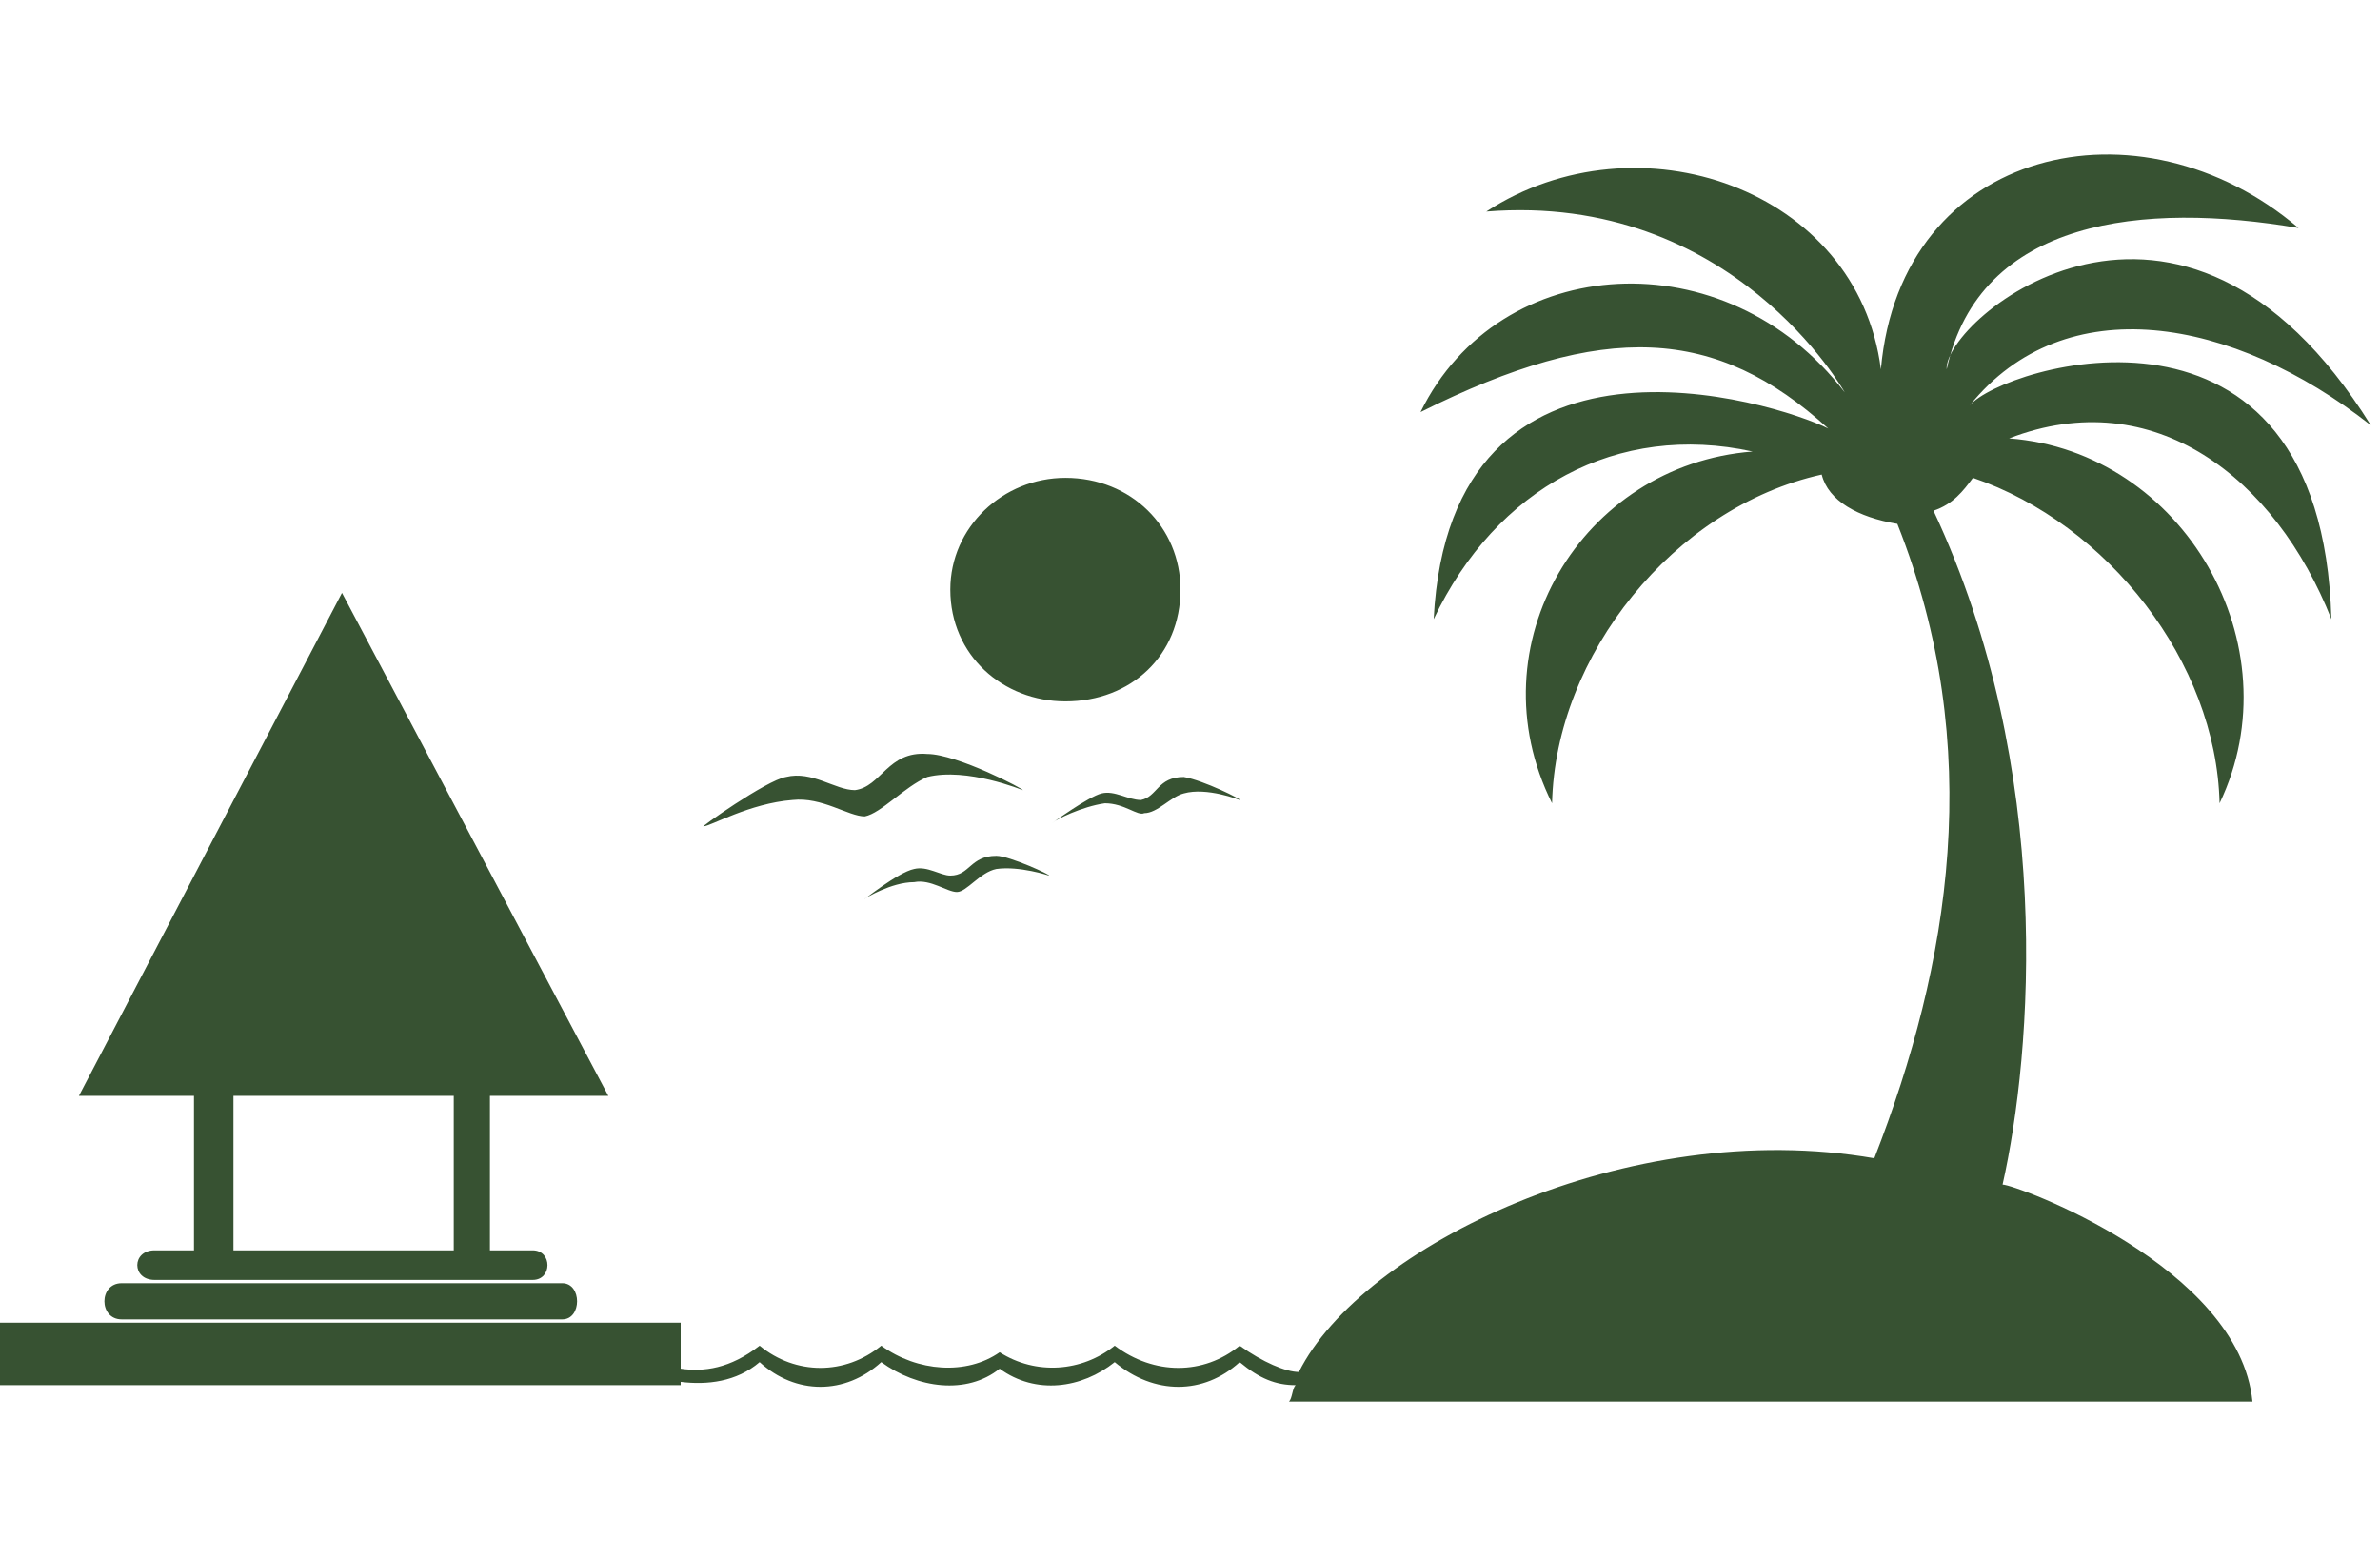 <svg width="55" height="36" viewBox="0 0 55 36" fill="none" xmlns="http://www.w3.org/2000/svg">
<g clip-path="url(#clip0)">
<path fill-rule="evenodd" clip-rule="evenodd" d="M7.903 13.705L14.058 25.332H11.322V28.903H12.31C12.766 28.903 12.766 29.587 12.31 29.587H3.571C3.04 29.587 3.04 28.903 3.571 28.903H4.483V25.332H1.824L7.903 13.705ZM24.621 11.046C26.14 11.046 27.28 12.185 27.28 13.629C27.28 15.149 26.14 16.213 24.621 16.213C23.177 16.213 21.961 15.149 21.961 13.629C21.961 12.185 23.177 11.046 24.621 11.046ZM25.456 18.341C25.76 18.265 26.064 18.493 26.368 18.493C26.748 18.417 26.748 17.961 27.356 17.961C27.812 18.037 28.724 18.493 28.648 18.493C28.648 18.493 27.888 18.189 27.356 18.341C27.052 18.417 26.748 18.797 26.444 18.797C26.292 18.872 25.988 18.569 25.532 18.569C25 18.645 24.393 18.948 24.317 19.024C24.317 19.024 25.152 18.417 25.456 18.341ZM21.125 20.088C21.429 20.012 21.733 20.24 21.961 20.24C22.417 20.24 22.417 19.784 23.025 19.784C23.329 19.784 24.317 20.24 24.241 20.24C24.241 20.24 23.557 20.012 23.025 20.088C22.645 20.164 22.341 20.62 22.113 20.62C21.885 20.62 21.505 20.316 21.125 20.392C20.593 20.392 19.985 20.772 19.985 20.772C19.909 20.848 20.745 20.164 21.125 20.088ZM18.162 17.961C18.769 17.809 19.301 18.265 19.757 18.265C20.365 18.189 20.517 17.353 21.429 17.429C22.113 17.429 23.709 18.265 23.633 18.265C23.633 18.265 22.341 17.733 21.429 17.961C20.897 18.189 20.365 18.797 19.985 18.872C19.605 18.872 18.997 18.417 18.314 18.493C17.326 18.569 16.414 19.101 16.262 19.101C16.11 19.177 17.706 18.037 18.162 17.961ZM34.347 4.89C37.843 2.611 42.934 4.359 43.466 8.538C43.922 3.371 49.469 2.155 53.117 5.27C49.545 4.662 45.746 5.042 44.986 8.538C44.91 7.398 50.381 2.763 54.788 9.83C51.597 7.322 47.721 6.638 45.518 9.374C46.278 8.462 53.648 6.182 53.877 14.313C52.585 11.046 49.773 8.842 46.43 10.134C50.457 10.438 53.041 14.921 51.293 18.569C51.217 15.301 48.709 12.11 45.594 11.046C45.366 11.35 45.138 11.653 44.682 11.806C47.493 17.809 46.962 24.344 46.278 27.383C46.581 27.383 51.749 29.283 52.053 32.399H29.788C29.864 32.323 29.864 32.095 29.94 32.019C29.484 32.019 29.104 31.867 28.648 31.487C27.812 32.247 26.672 32.247 25.76 31.487C25 32.095 23.937 32.247 23.101 31.639C22.341 32.247 21.201 32.095 20.365 31.487C19.529 32.247 18.389 32.247 17.554 31.487C17.022 31.943 16.338 32.019 15.73 31.943V32.019H0V30.575H15.73V31.639C16.262 31.715 16.87 31.639 17.554 31.107C18.389 31.791 19.529 31.791 20.365 31.107C21.201 31.715 22.341 31.791 23.101 31.259C23.937 31.791 25 31.715 25.76 31.107C26.672 31.791 27.812 31.791 28.648 31.107C29.18 31.487 29.712 31.715 30.016 31.715C31.46 28.827 37.615 25.788 43.314 26.775C45.062 22.292 45.898 17.277 43.846 12.11C42.934 11.957 42.25 11.578 42.098 10.97C38.679 11.729 35.943 15.149 35.867 18.569C34.043 14.921 36.551 10.742 40.502 10.438C37.387 9.754 34.575 11.274 33.131 14.313C33.511 6.942 41.034 9.298 42.25 9.906C39.666 7.55 37.083 7.398 32.827 9.526C34.651 5.802 39.895 5.498 42.63 9.07C42.63 9.07 40.046 4.435 34.347 4.89ZM12.994 30.499H2.812C2.28 30.499 2.28 29.663 2.812 29.663H12.994C13.45 29.663 13.45 30.499 12.994 30.499ZM10.486 28.903V25.332H5.395V28.903H10.486Z" fill="#375232"/>
</g>
<defs>
<clipPath id="clip0">
<rect width="54.788" height="36" fill="white"/>
</clipPath>
</defs>
</svg>
